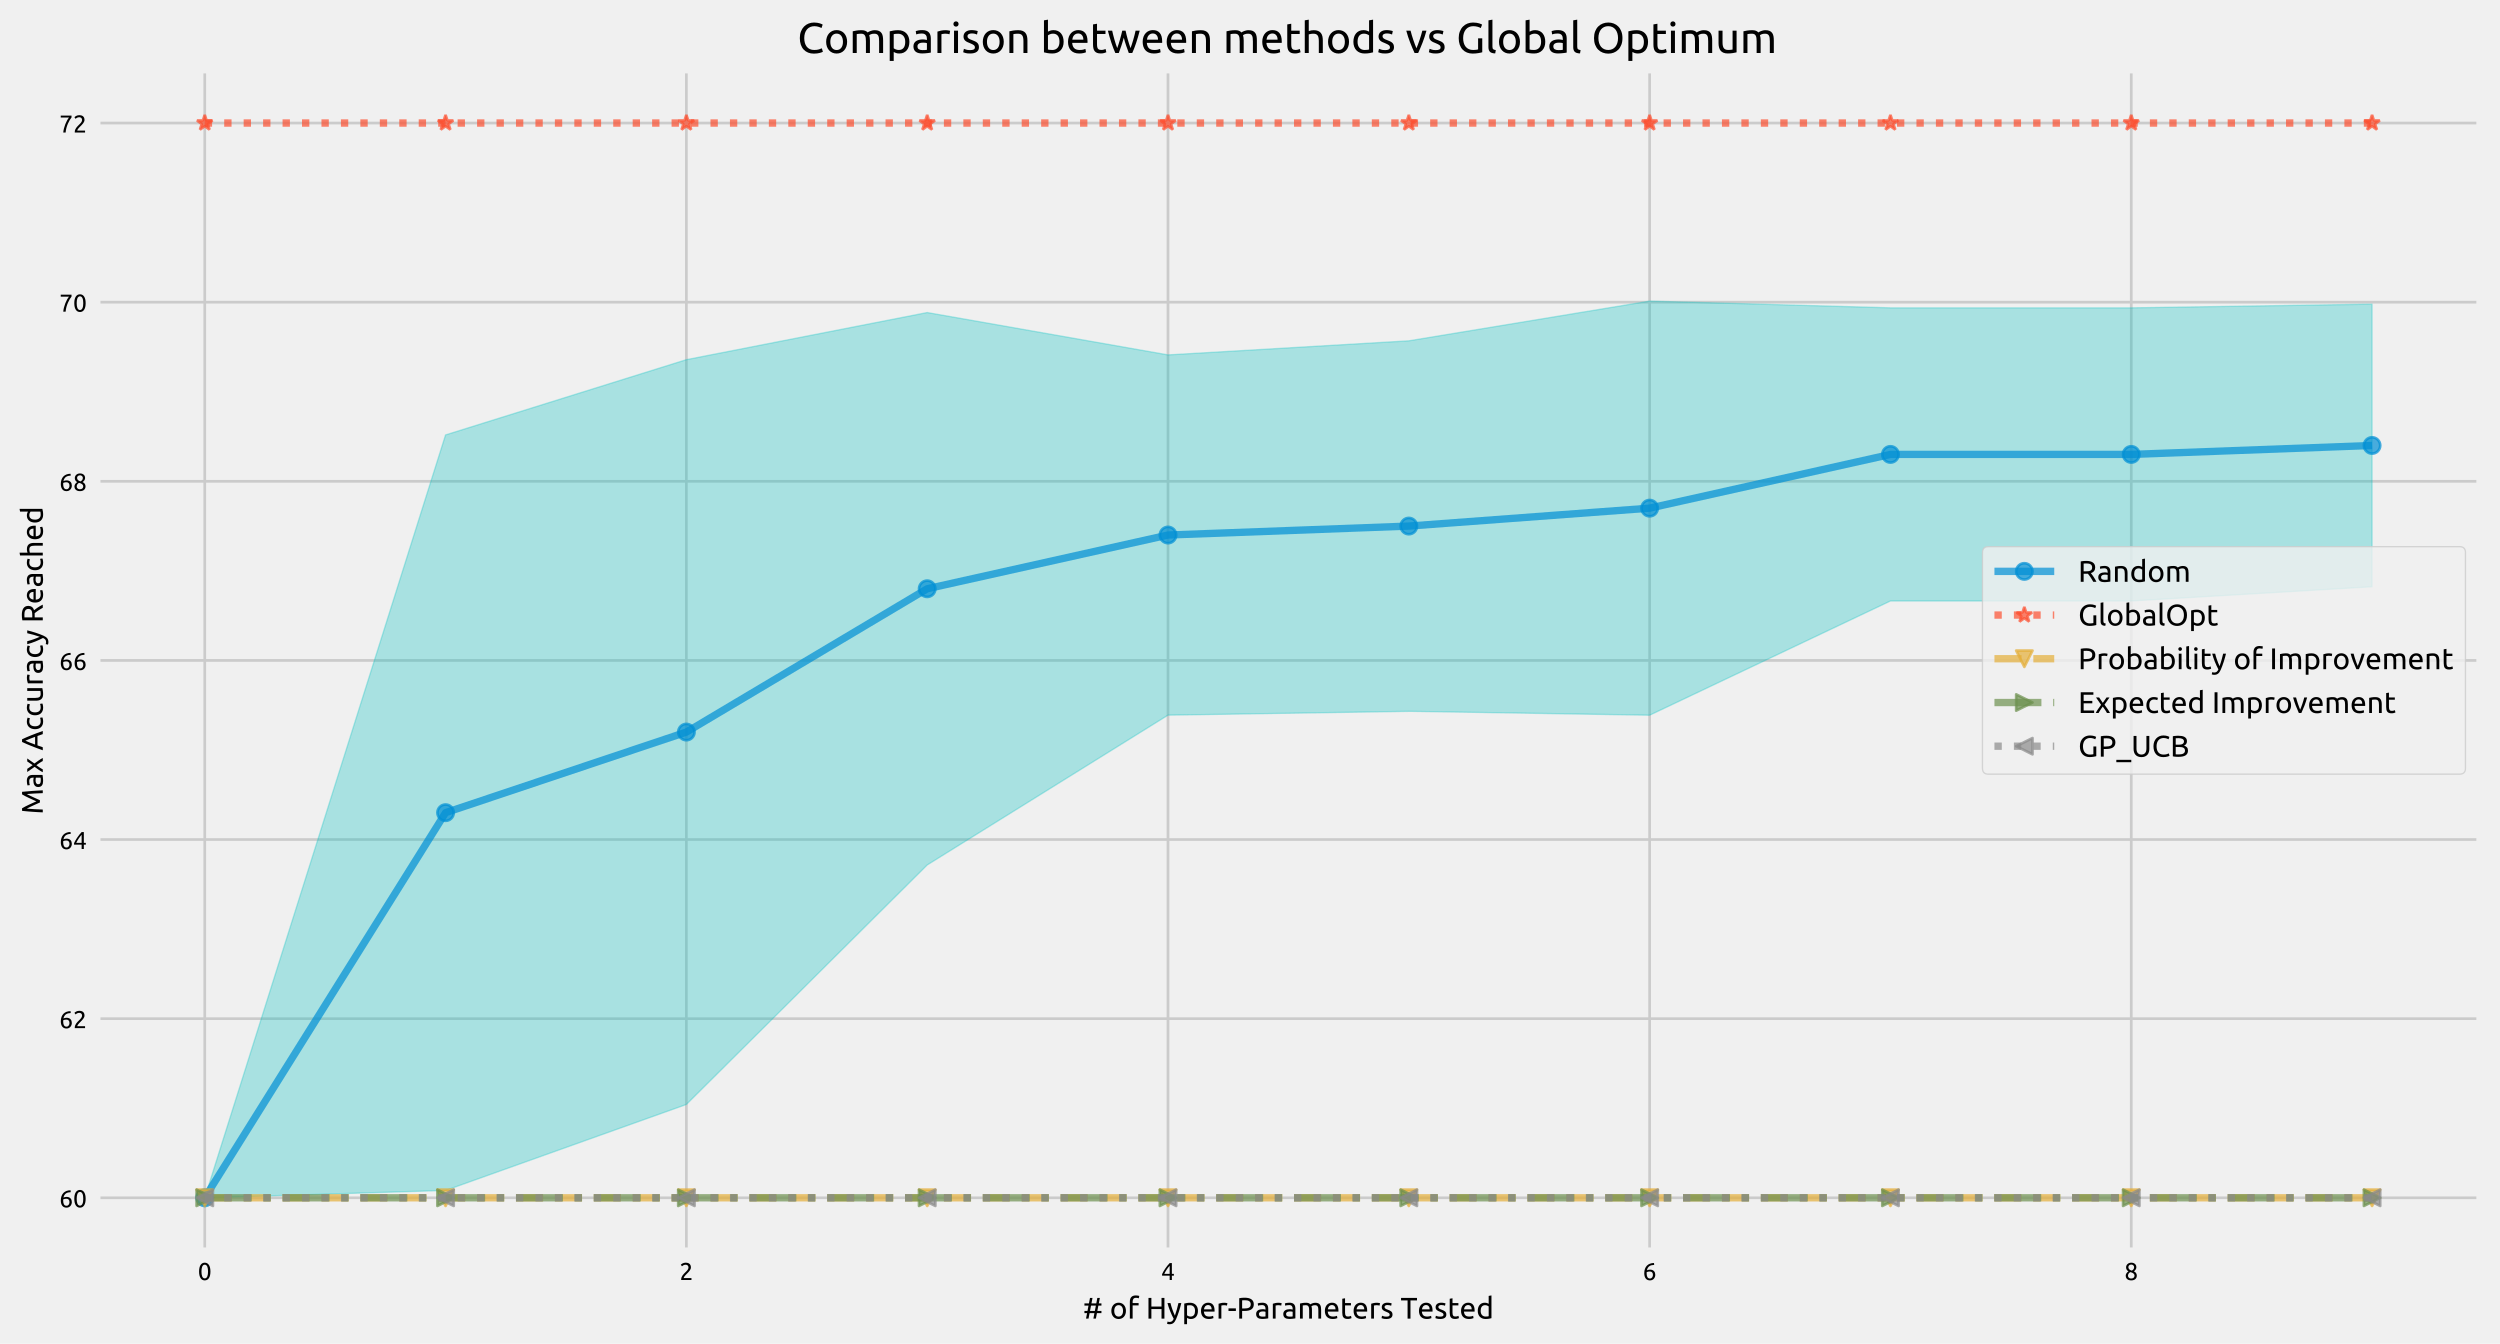 <?xml version="1.0" encoding="utf-8" standalone="no"?>
<!DOCTYPE svg PUBLIC "-//W3C//DTD SVG 1.1//EN"
  "http://www.w3.org/Graphics/SVG/1.1/DTD/svg11.dtd">
<!-- Created with matplotlib (https://matplotlib.org/) -->
<svg height="494.322pt" version="1.1" viewBox="0 0 919.616 494.322" width="919.616pt" xmlns="http://www.w3.org/2000/svg" xmlns:xlink="http://www.w3.org/1999/xlink">
 <defs>
  <style type="text/css">
*{stroke-linecap:butt;stroke-linejoin:round;white-space:pre;}
  </style>
 </defs>
 <g id="figure_1">
  <g id="patch_1">
   <path d="M 0 494.322 
L 919.616 494.322 
L 919.616 0 
L 0 0 
z
" style="fill:#f0f0f0;"/>
  </g>
  <g id="axes_1">
   <g id="patch_2">
    <path d="M 35.456 460.371 
L 912.416 460.371 
L 912.416 25.491 
L 35.456 25.491 
z
" style="fill:#f0f0f0;"/>
   </g>
   <g id="matplotlib.axis_1">
    <g id="xtick_1">
     <g id="line2d_1">
      <path clip-path="url(#p26d4773569)" d="M 75.318 460.371 
L 75.318 25.491 
" style="fill:none;stroke:#cbcbcb;"/>
     </g>
     <g id="line2d_2"/>
     <g id="text_1">
      <!-- 0 -->
      <defs>
       <path d="M 5 34.703 
Q 5 52.094 11.141 61.5 
Q 17.297 70.906 28.203 70.906 
Q 39.094 70.906 45.25 61.5 
Q 51.406 52.094 51.406 34.703 
Q 51.406 17.297 45.25 7.891 
Q 39.094 -1.5 28.203 -1.5 
Q 17.297 -1.5 11.141 7.891 
Q 5 17.297 5 34.703 
z
M 41.594 34.703 
Q 41.594 40.406 40.938 45.5 
Q 40.297 50.594 38.75 54.391 
Q 37.203 58.203 34.594 60.453 
Q 32 62.703 28.203 62.703 
Q 24.406 62.703 21.797 60.453 
Q 19.203 58.203 17.641 54.391 
Q 16.094 50.594 15.438 45.5 
Q 14.797 40.406 14.797 34.703 
Q 14.797 29 15.438 23.891 
Q 16.094 18.797 17.641 15 
Q 19.203 11.203 21.797 8.953 
Q 24.406 6.703 28.203 6.703 
Q 32 6.703 34.594 8.953 
Q 37.203 11.203 38.75 15 
Q 40.297 18.797 40.938 23.891 
Q 41.594 29 41.594 34.703 
z
" id="Ubuntu-48"/>
      </defs>
      <g transform="translate(72.78 470.854)scale(0.09 -0.09)">
       <use xlink:href="#Ubuntu-48"/>
      </g>
     </g>
    </g>
    <g id="xtick_2">
     <g id="line2d_3">
      <path clip-path="url(#p26d4773569)" d="M 252.482 460.371 
L 252.482 25.491 
" style="fill:none;stroke:#cbcbcb;"/>
     </g>
     <g id="line2d_4"/>
     <g id="text_2">
      <!-- 2 -->
      <defs>
       <path d="M 46.703 51.594 
Q 46.703 48 45.25 44.641 
Q 43.797 41.297 41.391 38.047 
Q 39 34.797 36 31.641 
Q 33 28.5 30 25.5 
Q 28.297 23.797 26.047 21.5 
Q 23.797 19.203 21.797 16.703 
Q 19.797 14.203 18.438 11.891 
Q 17.094 9.594 17.094 7.906 
L 49 7.906 
L 49 0 
L 7 0 
Q 6.906 0.594 6.906 1.188 
Q 6.906 1.797 6.906 2.297 
Q 6.906 7 8.453 11.047 
Q 10 15.094 12.5 18.688 
Q 15 22.297 18.094 25.5 
Q 21.203 28.703 24.203 31.703 
Q 26.703 34.094 28.953 36.438 
Q 31.203 38.797 32.953 41.141 
Q 34.703 43.5 35.75 46 
Q 36.797 48.5 36.797 51.297 
Q 36.797 54.297 35.844 56.391 
Q 34.906 58.5 33.297 59.891 
Q 31.703 61.297 29.547 61.938 
Q 27.406 62.594 25 62.594 
Q 22.094 62.594 19.688 61.797 
Q 17.297 61 15.391 59.953 
Q 13.5 58.906 12.203 57.75 
Q 10.906 56.594 10.203 56 
L 5.594 62.594 
Q 6.5 63.594 8.297 65.047 
Q 10.094 66.5 12.594 67.797 
Q 15.094 69.094 18.188 70 
Q 21.297 70.906 24.906 70.906 
Q 35.797 70.906 41.25 65.844 
Q 46.703 60.797 46.703 51.594 
z
" id="Ubuntu-50"/>
      </defs>
      <g transform="translate(249.943 470.854)scale(0.09 -0.09)">
       <use xlink:href="#Ubuntu-50"/>
      </g>
     </g>
    </g>
    <g id="xtick_3">
     <g id="line2d_5">
      <path clip-path="url(#p26d4773569)" d="M 429.645 460.371 
L 429.645 25.491 
" style="fill:none;stroke:#cbcbcb;"/>
     </g>
     <g id="line2d_6"/>
     <g id="text_3">
      <!-- 4 -->
      <defs>
       <path d="M 4 24 
Q 5.906 28.406 9.203 34.25 
Q 12.5 40.094 16.641 46.297 
Q 20.797 52.5 25.547 58.5 
Q 30.297 64.5 35.094 69.297 
L 44 69.297 
L 44 25.297 
L 52.203 25.297 
L 52.203 17.703 
L 44 17.703 
L 44 0 
L 35 0 
L 35 17.703 
L 4 17.703 
z
M 35 58.297 
Q 32 55.094 28.953 51.141 
Q 25.906 47.203 23 42.891 
Q 20.094 38.594 17.547 34.094 
Q 15 29.594 13 25.297 
L 35 25.297 
z
" id="Ubuntu-52"/>
      </defs>
      <g transform="translate(427.107 470.854)scale(0.09 -0.09)">
       <use xlink:href="#Ubuntu-52"/>
      </g>
     </g>
    </g>
    <g id="xtick_4">
     <g id="line2d_7">
      <path clip-path="url(#p26d4773569)" d="M 606.809 460.371 
L 606.809 25.491 
" style="fill:none;stroke:#cbcbcb;"/>
     </g>
     <g id="line2d_8"/>
     <g id="text_4">
      <!-- 6 -->
      <defs>
       <path d="M 6.297 27.797 
Q 6.297 37.906 9.094 45.656 
Q 11.906 53.406 17.047 58.703 
Q 22.203 64 29.547 66.75 
Q 36.906 69.5 46.094 69.594 
L 46.797 61.797 
Q 40.906 61.703 36.047 60.5 
Q 31.203 59.297 27.391 56.688 
Q 23.594 54.094 21 49.938 
Q 18.406 45.797 17.094 39.703 
Q 19.703 40.906 22.953 41.703 
Q 26.203 42.5 29.703 42.5 
Q 35.594 42.5 39.688 40.703 
Q 43.797 38.906 46.391 35.953 
Q 49 33 50.141 29.141 
Q 51.297 25.297 51.297 21.094 
Q 51.297 17.297 50 13.297 
Q 48.703 9.297 46.047 6 
Q 43.406 2.703 39.297 0.594 
Q 35.203 -1.5 29.594 -1.5 
Q 18.203 -1.5 12.25 6.297 
Q 6.297 14.094 6.297 27.797 
z
M 28.703 34.906 
Q 25.203 34.906 22.203 34.25 
Q 19.203 33.594 16.203 32.297 
Q 16.094 31.203 16.047 30.047 
Q 16 28.906 16 27.797 
Q 16 23.406 16.594 19.5 
Q 17.203 15.594 18.75 12.641 
Q 20.297 9.703 22.891 7.953 
Q 25.5 6.203 29.5 6.203 
Q 32.797 6.203 35.094 7.594 
Q 37.406 9 38.906 11.203 
Q 40.406 13.406 41.047 15.953 
Q 41.703 18.5 41.703 20.906 
Q 41.703 27.703 38.453 31.297 
Q 35.203 34.906 28.703 34.906 
z
" id="Ubuntu-54"/>
      </defs>
      <g transform="translate(604.271 470.854)scale(0.09 -0.09)">
       <use xlink:href="#Ubuntu-54"/>
      </g>
     </g>
    </g>
    <g id="xtick_5">
     <g id="line2d_9">
      <path clip-path="url(#p26d4773569)" d="M 783.972 460.371 
L 783.972 25.491 
" style="fill:none;stroke:#cbcbcb;"/>
     </g>
     <g id="line2d_10"/>
     <g id="text_5">
      <!-- 8 -->
      <defs>
       <path d="M 50.906 18 
Q 50.906 13.797 49.453 10.25 
Q 48 6.703 45.141 4.047 
Q 42.297 1.406 38 -0.047 
Q 33.703 -1.5 28.094 -1.5 
Q 21.594 -1.5 17.25 0.344 
Q 12.906 2.203 10.297 5 
Q 7.703 7.797 6.594 11.141 
Q 5.5 14.5 5.5 17.5 
Q 5.5 20.406 6.453 23.047 
Q 7.406 25.703 8.953 28 
Q 10.5 30.297 12.547 32.141 
Q 14.594 34 16.906 35.406 
Q 7.094 41 7.094 51.906 
Q 7.094 55.703 8.594 59.141 
Q 10.094 62.594 12.844 65.188 
Q 15.594 67.797 19.5 69.344 
Q 23.406 70.906 28.203 70.906 
Q 33.797 70.906 37.797 69.203 
Q 41.797 67.5 44.344 64.844 
Q 46.906 62.203 48.047 59 
Q 49.203 55.797 49.203 52.797 
Q 49.203 49.906 48.344 47.344 
Q 47.5 44.797 46.047 42.594 
Q 44.594 40.406 42.75 38.703 
Q 40.906 37 38.906 35.703 
Q 50.703 30.094 50.906 18 
z
M 14.906 17.406 
Q 14.906 15.594 15.547 13.641 
Q 16.203 11.703 17.797 10.047 
Q 19.406 8.406 21.906 7.297 
Q 24.406 6.203 28.203 6.203 
Q 31.594 6.203 34.141 7.203 
Q 36.703 8.203 38.297 9.75 
Q 39.906 11.297 40.703 13.297 
Q 41.5 15.297 41.5 17.406 
Q 41.5 20.594 40.297 23 
Q 39.094 25.406 36.844 27.203 
Q 34.594 29 31.438 30.25 
Q 28.297 31.5 24.297 32.406 
Q 19.797 29.906 17.344 26.203 
Q 14.906 22.5 14.906 17.406 
z
M 39.906 52.906 
Q 39.906 54.406 39.25 56.203 
Q 38.594 58 37.188 59.547 
Q 35.797 61.094 33.594 62.141 
Q 31.406 63.203 28.203 63.203 
Q 25 63.203 22.75 62.203 
Q 20.5 61.203 19.094 59.641 
Q 17.703 58.094 17.047 56.25 
Q 16.406 54.406 16.406 52.594 
Q 16.406 50.406 17.203 48.203 
Q 18 46 19.703 44.094 
Q 21.406 42.203 24.156 40.703 
Q 26.906 39.203 30.703 38.297 
Q 34.906 40.797 37.406 44.141 
Q 39.906 47.5 39.906 52.906 
z
" id="Ubuntu-56"/>
      </defs>
      <g transform="translate(781.434 470.854)scale(0.09 -0.09)">
       <use xlink:href="#Ubuntu-56"/>
      </g>
     </g>
    </g>
    <g id="text_6">
     <!-- # of Hyper-Parameters Tested -->
     <defs>
      <path d="M 28.406 51 
L 44.594 51 
L 48.094 69.297 
L 56.5 69.297 
L 53 51 
L 61.797 51 
L 61.797 43.594 
L 51.5 43.594 
L 48.094 25.703 
L 61.797 25.703 
L 61.797 18.297 
L 46.703 18.297 
L 43.203 0 
L 34.797 0 
L 38.297 18.297 
L 22.094 18.297 
L 18.594 0 
L 10.203 0 
L 13.703 18.297 
L 4.906 18.297 
L 4.906 25.703 
L 15.094 25.703 
L 18.5 43.594 
L 4.906 43.594 
L 4.906 51 
L 20 51 
L 23.5 69.297 
L 31.906 69.297 
z
M 23.5 25.703 
L 39.703 25.703 
L 43.203 43.594 
L 27 43.594 
z
" id="Ubuntu-35"/>
      <path id="Ubuntu-32"/>
      <path d="M 53.906 26 
Q 53.906 19.797 52.094 14.797 
Q 50.297 9.797 47.047 6.188 
Q 43.797 2.594 39.297 0.641 
Q 34.797 -1.297 29.5 -1.297 
Q 24.203 -1.297 19.703 0.641 
Q 15.203 2.594 11.953 6.188 
Q 8.703 9.797 6.891 14.797 
Q 5.094 19.797 5.094 26 
Q 5.094 32.094 6.891 37.141 
Q 8.703 42.203 11.953 45.797 
Q 15.203 49.406 19.703 51.344 
Q 24.203 53.297 29.5 53.297 
Q 34.797 53.297 39.297 51.344 
Q 43.797 49.406 47.047 45.797 
Q 50.297 42.203 52.094 37.141 
Q 53.906 32.094 53.906 26 
z
M 44.203 26 
Q 44.203 34.797 40.25 39.938 
Q 36.297 45.094 29.5 45.094 
Q 22.703 45.094 18.75 39.938 
Q 14.797 34.797 14.797 26 
Q 14.797 17.203 18.75 12.047 
Q 22.703 6.906 29.5 6.906 
Q 36.297 6.906 40.25 12.047 
Q 44.203 17.203 44.203 26 
z
" id="Ubuntu-111"/>
      <path d="M 28.297 77.594 
Q 32.406 77.594 35.344 77 
Q 38.297 76.406 39.5 75.906 
L 37.797 67.906 
Q 36.594 68.5 34.391 69.047 
Q 32.203 69.594 29 69.594 
Q 22.5 69.594 19.891 66.047 
Q 17.297 62.5 17.297 56.5 
L 17.297 52 
L 37.297 52 
L 37.297 44.203 
L 17.297 44.203 
L 17.297 0 
L 8 0 
L 8 56.703 
Q 8 66.703 12.891 72.141 
Q 17.797 77.594 28.297 77.594 
z
" id="Ubuntu-102"/>
      <path d="M 52.203 69.297 
L 61.906 69.297 
L 61.906 0 
L 52.203 0 
L 52.203 32 
L 18.297 32 
L 18.297 0 
L 8.594 0 
L 8.594 69.297 
L 18.297 69.297 
L 18.297 40.406 
L 52.203 40.406 
z
" id="Ubuntu-72"/>
      <path d="M 1.906 -9.703 
Q 3 -10.203 4.75 -10.641 
Q 6.5 -11.094 8.203 -11.094 
Q 13.703 -11.094 16.797 -8.641 
Q 19.906 -6.203 22.406 -0.703 
Q 16.094 11.297 10.641 24.75 
Q 5.203 38.203 1.594 52 
L 11.594 52 
Q 12.703 47.5 14.25 42.297 
Q 15.797 37.094 17.688 31.594 
Q 19.594 26.094 21.797 20.594 
Q 24 15.094 26.406 10 
Q 30.203 20.5 33 30.797 
Q 35.797 41.094 38.297 52 
L 47.906 52 
Q 44.297 37.297 39.891 23.75 
Q 35.5 10.203 30.406 -1.594 
Q 28.406 -6.094 26.25 -9.344 
Q 24.094 -12.594 21.5 -14.688 
Q 18.906 -16.797 15.656 -17.797 
Q 12.406 -18.797 8.297 -18.797 
Q 7.203 -18.797 6 -18.641 
Q 4.797 -18.5 3.641 -18.25 
Q 2.5 -18 1.547 -17.703 
Q 0.594 -17.406 0.203 -17.203 
z
" id="Ubuntu-121"/>
      <path d="M 44.094 25.906 
Q 44.094 35 39.594 39.891 
Q 35.094 44.797 27.594 44.797 
Q 23.406 44.797 21.047 44.5 
Q 18.703 44.203 17.297 43.797 
L 17.297 11 
Q 19 9.594 22.203 8.297 
Q 25.406 7 29.203 7 
Q 33.203 7 36.047 8.453 
Q 38.906 9.906 40.703 12.453 
Q 42.5 15 43.297 18.453 
Q 44.094 21.906 44.094 25.906 
z
M 53.797 25.906 
Q 53.797 20 52.25 15 
Q 50.703 10 47.703 6.391 
Q 44.703 2.797 40.344 0.797 
Q 36 -1.203 30.406 -1.203 
Q 25.906 -1.203 22.453 0 
Q 19 1.203 17.297 2.297 
L 17.297 -18.5 
L 8 -18.5 
L 8 50.406 
Q 11.297 51.203 16.25 52.141 
Q 21.203 53.094 27.703 53.094 
Q 33.703 53.094 38.5 51.188 
Q 43.297 49.297 46.688 45.797 
Q 50.094 42.297 51.938 37.25 
Q 53.797 32.203 53.797 25.906 
z
" id="Ubuntu-112"/>
      <path d="M 5.094 25.906 
Q 5.094 32.797 7.094 37.938 
Q 9.094 43.094 12.391 46.5 
Q 15.703 49.906 20 51.594 
Q 24.297 53.297 28.797 53.297 
Q 39.297 53.297 44.891 46.75 
Q 50.5 40.203 50.5 26.797 
Q 50.5 26.203 50.5 25.25 
Q 50.5 24.297 50.406 23.5 
L 14.797 23.5 
Q 15.406 15.406 19.5 11.203 
Q 23.594 7 32.297 7 
Q 37.203 7 40.547 7.844 
Q 43.906 8.703 45.594 9.5 
L 46.906 1.703 
Q 45.203 0.797 40.953 -0.203 
Q 36.703 -1.203 31.297 -1.203 
Q 24.5 -1.203 19.547 0.844 
Q 14.594 2.906 11.391 6.5 
Q 8.203 10.094 6.641 15.047 
Q 5.094 20 5.094 25.906 
z
M 40.797 31 
Q 40.906 37.297 37.656 41.344 
Q 34.406 45.406 28.703 45.406 
Q 25.5 45.406 23.047 44.156 
Q 20.594 42.906 18.891 40.906 
Q 17.203 38.906 16.25 36.297 
Q 15.297 33.703 15 31 
z
" id="Ubuntu-101"/>
      <path d="M 27.203 53.094 
Q 28.406 53.094 29.953 52.938 
Q 31.5 52.797 33 52.547 
Q 34.5 52.297 35.75 52.047 
Q 37 51.797 37.594 51.594 
L 36 43.5 
Q 34.906 43.906 32.344 44.453 
Q 29.797 45 25.797 45 
Q 23.203 45 20.641 44.453 
Q 18.094 43.906 17.297 43.703 
L 17.297 0 
L 8 0 
L 8 49.797 
Q 11.297 51 16.188 52.047 
Q 21.094 53.094 27.203 53.094 
z
" id="Ubuntu-114"/>
      <path d="M 2.594 34.297 
L 27.297 34.297 
L 27.297 25.594 
L 2.594 25.594 
z
" id="Ubuntu-45"/>
      <path d="M 27 70 
Q 41.594 70 49.438 64.453 
Q 57.297 58.906 57.297 47.906 
Q 57.297 41.906 55.141 37.656 
Q 53 33.406 48.953 30.75 
Q 44.906 28.094 39.094 26.891 
Q 33.297 25.703 26 25.703 
L 18.297 25.703 
L 18.297 0 
L 8.594 0 
L 8.594 68.297 
Q 12.703 69.297 17.75 69.641 
Q 22.797 70 27 70 
z
M 27.797 61.5 
Q 21.594 61.5 18.297 61.203 
L 18.297 34 
L 25.594 34 
Q 30.594 34 34.594 34.641 
Q 38.594 35.297 41.344 36.844 
Q 44.094 38.406 45.594 41.094 
Q 47.094 43.797 47.094 48 
Q 47.094 52 45.547 54.594 
Q 44 57.203 41.344 58.75 
Q 38.703 60.297 35.203 60.891 
Q 31.703 61.5 27.797 61.5 
z
" id="Ubuntu-80"/>
      <path d="M 25.594 6.703 
Q 28.906 6.703 31.453 6.844 
Q 34 7 35.703 7.406 
L 35.703 22.906 
Q 34.703 23.406 32.453 23.75 
Q 30.203 24.094 27 24.094 
Q 24.906 24.094 22.547 23.797 
Q 20.203 23.5 18.25 22.547 
Q 16.297 21.594 15 19.938 
Q 13.703 18.297 13.703 15.594 
Q 13.703 10.594 16.891 8.641 
Q 20.094 6.703 25.594 6.703 
z
M 24.797 53.297 
Q 30.406 53.297 34.25 51.844 
Q 38.094 50.406 40.438 47.75 
Q 42.797 45.094 43.797 41.438 
Q 44.797 37.797 44.797 33.406 
L 44.797 0.906 
Q 43.594 0.703 41.438 0.344 
Q 39.297 0 36.594 -0.297 
Q 33.906 -0.594 30.75 -0.844 
Q 27.594 -1.094 24.5 -1.094 
Q 20.094 -1.094 16.391 -0.188 
Q 12.703 0.703 10 2.641 
Q 7.297 4.594 5.797 7.797 
Q 4.297 11 4.297 15.5 
Q 4.297 19.797 6.047 22.891 
Q 7.797 26 10.797 27.891 
Q 13.797 29.797 17.797 30.688 
Q 21.797 31.594 26.203 31.594 
Q 27.594 31.594 29.094 31.438 
Q 30.594 31.297 31.938 31.047 
Q 33.297 30.797 34.297 30.594 
Q 35.297 30.406 35.703 30.297 
L 35.703 32.906 
Q 35.703 35.203 35.203 37.453 
Q 34.703 39.703 33.391 41.453 
Q 32.094 43.203 29.844 44.25 
Q 27.594 45.297 24 45.297 
Q 19.406 45.297 15.953 44.641 
Q 12.5 44 10.797 43.297 
L 9.703 51 
Q 11.5 51.797 15.703 52.547 
Q 19.906 53.297 24.797 53.297 
z
" id="Ubuntu-97"/>
      <path d="M 8 50.5 
Q 11.203 51.297 16.453 52.188 
Q 21.703 53.094 28.594 53.094 
Q 33.594 53.094 37 51.75 
Q 40.406 50.406 42.703 47.797 
Q 43.406 48.297 44.906 49.188 
Q 46.406 50.094 48.594 50.938 
Q 50.797 51.797 53.5 52.438 
Q 56.203 53.094 59.297 53.094 
Q 65.297 53.094 69.094 51.344 
Q 72.906 49.594 75.047 46.391 
Q 77.203 43.203 77.953 38.797 
Q 78.703 34.406 78.703 29.203 
L 78.703 0 
L 69.406 0 
L 69.406 27.203 
Q 69.406 31.797 68.953 35.094 
Q 68.5 38.406 67.25 40.594 
Q 66 42.797 63.844 43.844 
Q 61.703 44.906 58.297 44.906 
Q 53.594 44.906 50.547 43.656 
Q 47.5 42.406 46.406 41.406 
Q 47.203 38.797 47.594 35.688 
Q 48 32.594 48 29.203 
L 48 0 
L 38.703 0 
L 38.703 27.203 
Q 38.703 31.797 38.203 35.094 
Q 37.703 38.406 36.453 40.594 
Q 35.203 42.797 33.047 43.844 
Q 30.906 44.906 27.594 44.906 
Q 26.203 44.906 24.594 44.797 
Q 23 44.703 21.547 44.547 
Q 20.094 44.406 18.891 44.203 
Q 17.703 44 17.297 43.906 
L 17.297 0 
L 8 0 
z
" id="Ubuntu-109"/>
      <path d="M 16.703 52 
L 36.406 52 
L 36.406 44.203 
L 16.703 44.203 
L 16.703 20.203 
Q 16.703 16.297 17.297 13.75 
Q 17.906 11.203 19.094 9.75 
Q 20.297 8.297 22.094 7.688 
Q 23.906 7.094 26.297 7.094 
Q 30.5 7.094 33.047 8.047 
Q 35.594 9 36.594 9.406 
L 38.406 1.703 
Q 37 1 33.5 -0.047 
Q 30 -1.094 25.5 -1.094 
Q 20.203 -1.094 16.75 0.25 
Q 13.297 1.594 11.188 4.297 
Q 9.094 7 8.25 10.953 
Q 7.406 14.906 7.406 20.094 
L 7.406 66.5 
L 16.703 68.094 
z
" id="Ubuntu-116"/>
      <path d="M 20.094 6.703 
Q 25.797 6.703 28.547 8.203 
Q 31.297 9.703 31.297 13 
Q 31.297 16.406 28.594 18.406 
Q 25.906 20.406 19.703 22.906 
Q 16.703 24.094 13.953 25.344 
Q 11.203 26.594 9.203 28.297 
Q 7.203 30 6 32.391 
Q 4.797 34.797 4.797 38.297 
Q 4.797 45.203 9.891 49.25 
Q 15 53.297 23.797 53.297 
Q 26 53.297 28.203 53.047 
Q 30.406 52.797 32.297 52.438 
Q 34.203 52.094 35.641 51.688 
Q 37.094 51.297 37.906 51 
L 36.203 43 
Q 34.703 43.797 31.5 44.641 
Q 28.297 45.5 23.797 45.5 
Q 19.906 45.5 17 43.953 
Q 14.094 42.406 14.094 39.094 
Q 14.094 37.406 14.75 36.094 
Q 15.406 34.797 16.75 33.75 
Q 18.094 32.703 20.094 31.797 
Q 22.094 30.906 24.906 29.906 
Q 28.594 28.5 31.5 27.141 
Q 34.406 25.797 36.453 24 
Q 38.5 22.203 39.594 19.641 
Q 40.703 17.094 40.703 13.406 
Q 40.703 6.203 35.344 2.5 
Q 30 -1.203 20.094 -1.203 
Q 13.203 -1.203 9.297 -0.047 
Q 5.406 1.094 4 1.703 
L 5.703 9.703 
Q 7.297 9.094 10.797 7.891 
Q 14.297 6.703 20.094 6.703 
z
" id="Ubuntu-115"/>
      <path d="M 54.906 69.297 
L 54.906 60.906 
L 33.094 60.906 
L 33.094 0 
L 23.406 0 
L 23.406 60.906 
L 1.594 60.906 
L 1.594 69.297 
z
" id="Ubuntu-84"/>
      <path d="M 41.594 41 
Q 39.906 42.406 36.703 43.703 
Q 33.5 45 29.703 45 
Q 25.703 45 22.844 43.547 
Q 20 42.094 18.203 39.547 
Q 16.406 37 15.594 33.5 
Q 14.797 30 14.797 26 
Q 14.797 16.906 19.297 11.953 
Q 23.797 7 31.297 7 
Q 35.094 7 37.641 7.344 
Q 40.203 7.703 41.594 8.094 
z
M 41.594 76 
L 50.906 77.594 
L 50.906 1.5 
Q 47.703 0.594 42.703 -0.297 
Q 37.703 -1.203 31.203 -1.203 
Q 25.203 -1.203 20.391 0.688 
Q 15.594 2.594 12.188 6.094 
Q 8.797 9.594 6.938 14.641 
Q 5.094 19.703 5.094 26 
Q 5.094 32 6.641 37 
Q 8.203 42 11.203 45.594 
Q 14.203 49.203 18.547 51.203 
Q 22.906 53.203 28.5 53.203 
Q 33 53.203 36.453 52 
Q 39.906 50.797 41.594 49.703 
z
" id="Ubuntu-100"/>
     </defs>
     <g transform="translate(398.364 485.055)scale(0.11 -0.11)">
      <use xlink:href="#Ubuntu-35"/>
      <use x="66.7" xlink:href="#Ubuntu-32"/>
      <use x="89.8" xlink:href="#Ubuntu-111"/>
      <use x="148.8" xlink:href="#Ubuntu-102"/>
      <use x="187.4" xlink:href="#Ubuntu-32"/>
      <use x="210.5" xlink:href="#Ubuntu-72"/>
      <use x="281" xlink:href="#Ubuntu-121"/>
      <use x="330.7" xlink:href="#Ubuntu-112"/>
      <use x="389.6" xlink:href="#Ubuntu-101"/>
      <use x="445.5" xlink:href="#Ubuntu-114"/>
      <use x="484.053" xlink:href="#Ubuntu-45"/>
      <use x="513.953" xlink:href="#Ubuntu-80"/>
      <use x="574.737" xlink:href="#Ubuntu-97"/>
      <use x="626.937" xlink:href="#Ubuntu-114"/>
      <use x="665.537" xlink:href="#Ubuntu-97"/>
      <use x="717.737" xlink:href="#Ubuntu-109"/>
      <use x="803.837" xlink:href="#Ubuntu-101"/>
      <use x="859.737" xlink:href="#Ubuntu-116"/>
      <use x="899.922" xlink:href="#Ubuntu-101"/>
      <use x="955.822" xlink:href="#Ubuntu-114"/>
      <use x="994.422" xlink:href="#Ubuntu-115"/>
      <use x="1039.022" xlink:href="#Ubuntu-32"/>
      <use x="1062.122" xlink:href="#Ubuntu-84"/>
      <use x="1118.544" xlink:href="#Ubuntu-101"/>
      <use x="1174.444" xlink:href="#Ubuntu-115"/>
      <use x="1219.044" xlink:href="#Ubuntu-116"/>
      <use x="1259.228" xlink:href="#Ubuntu-101"/>
      <use x="1315.128" xlink:href="#Ubuntu-100"/>
     </g>
    </g>
   </g>
   <g id="matplotlib.axis_2">
    <g id="ytick_1">
     <g id="line2d_11">
      <path clip-path="url(#p26d4773569)" d="M 35.456 440.604 
L 912.416 440.604 
" style="fill:none;stroke:#cbcbcb;"/>
     </g>
     <g id="line2d_12"/>
     <g id="text_7">
      <!-- 60 -->
      <g transform="translate(21.803 444.095)scale(0.09 -0.09)">
       <use xlink:href="#Ubuntu-54"/>
       <use x="56.4" xlink:href="#Ubuntu-48"/>
      </g>
     </g>
    </g>
    <g id="ytick_2">
     <g id="line2d_13">
      <path clip-path="url(#p26d4773569)" d="M 35.456 374.713 
L 912.416 374.713 
" style="fill:none;stroke:#cbcbcb;"/>
     </g>
     <g id="line2d_14"/>
     <g id="text_8">
      <!-- 62 -->
      <g transform="translate(21.803 378.204)scale(0.09 -0.09)">
       <use xlink:href="#Ubuntu-54"/>
       <use x="56.4" xlink:href="#Ubuntu-50"/>
      </g>
     </g>
    </g>
    <g id="ytick_3">
     <g id="line2d_15">
      <path clip-path="url(#p26d4773569)" d="M 35.456 308.822 
L 912.416 308.822 
" style="fill:none;stroke:#cbcbcb;"/>
     </g>
     <g id="line2d_16"/>
     <g id="text_9">
      <!-- 64 -->
      <g transform="translate(21.803 312.313)scale(0.09 -0.09)">
       <use xlink:href="#Ubuntu-54"/>
       <use x="56.4" xlink:href="#Ubuntu-52"/>
      </g>
     </g>
    </g>
    <g id="ytick_4">
     <g id="line2d_17">
      <path clip-path="url(#p26d4773569)" d="M 35.456 242.931 
L 912.416 242.931 
" style="fill:none;stroke:#cbcbcb;"/>
     </g>
     <g id="line2d_18"/>
     <g id="text_10">
      <!-- 66 -->
      <g transform="translate(21.803 246.423)scale(0.09 -0.09)">
       <use xlink:href="#Ubuntu-54"/>
       <use x="56.4" xlink:href="#Ubuntu-54"/>
      </g>
     </g>
    </g>
    <g id="ytick_5">
     <g id="line2d_19">
      <path clip-path="url(#p26d4773569)" d="M 35.456 177.04 
L 912.416 177.04 
" style="fill:none;stroke:#cbcbcb;"/>
     </g>
     <g id="line2d_20"/>
     <g id="text_11">
      <!-- 68 -->
      <g transform="translate(21.803 180.532)scale(0.09 -0.09)">
       <use xlink:href="#Ubuntu-54"/>
       <use x="56.4" xlink:href="#Ubuntu-56"/>
      </g>
     </g>
    </g>
    <g id="ytick_6">
     <g id="line2d_21">
      <path clip-path="url(#p26d4773569)" d="M 35.456 111.149 
L 912.416 111.149 
" style="fill:none;stroke:#cbcbcb;"/>
     </g>
     <g id="line2d_22"/>
     <g id="text_12">
      <!-- 70 -->
      <defs>
       <path d="M 16.297 0 
Q 16.906 8 19.156 16.844 
Q 21.406 25.703 24.703 34.047 
Q 28 42.406 31.953 49.547 
Q 35.906 56.703 39.703 61.203 
L 6 61.203 
L 6 69.297 
L 50.094 69.297 
L 50.094 61.594 
Q 46.797 57.797 42.797 51.141 
Q 38.797 44.5 35.25 36.25 
Q 31.703 28 29.141 18.641 
Q 26.594 9.297 26 0 
z
" id="Ubuntu-55"/>
      </defs>
      <g transform="translate(21.803 114.641)scale(0.09 -0.09)">
       <use xlink:href="#Ubuntu-55"/>
       <use x="56.4" xlink:href="#Ubuntu-48"/>
      </g>
     </g>
    </g>
    <g id="ytick_7">
     <g id="line2d_23">
      <path clip-path="url(#p26d4773569)" d="M 35.456 45.258 
L 912.416 45.258 
" style="fill:none;stroke:#cbcbcb;"/>
     </g>
     <g id="line2d_24"/>
     <g id="text_13">
      <!-- 72 -->
      <g transform="translate(21.803 48.75)scale(0.09 -0.09)">
       <use xlink:href="#Ubuntu-55"/>
       <use x="56.4" xlink:href="#Ubuntu-50"/>
      </g>
     </g>
    </g>
    <g id="text_14">
     <!-- Max Accuracy Reached -->
     <defs>
      <path d="M 39.703 9.594 
Q 38.703 12 37.047 15.703 
Q 35.406 19.406 33.5 23.703 
Q 31.594 28 29.438 32.547 
Q 27.297 37.094 25.391 41.141 
Q 23.5 45.203 21.844 48.391 
Q 20.203 51.594 19.203 53.297 
Q 18.094 41.5 17.391 27.75 
Q 16.703 14 16.203 0 
L 6.703 0 
Q 7.094 9 7.594 18.141 
Q 8.094 27.297 8.75 36.141 
Q 9.406 45 10.156 53.391 
Q 10.906 61.797 11.797 69.297 
L 20.297 69.297 
Q 23 64.906 26.094 58.906 
Q 29.203 52.906 32.297 46.344 
Q 35.406 39.797 38.297 33.25 
Q 41.203 26.703 43.594 21.297 
Q 46 26.703 48.891 33.25 
Q 51.797 39.797 54.891 46.344 
Q 58 52.906 61.094 58.906 
Q 64.203 64.906 66.906 69.297 
L 75.406 69.297 
Q 78.797 35.797 80.5 0 
L 71 0 
Q 70.5 14 69.797 27.75 
Q 69.094 41.5 68 53.297 
Q 67 51.594 65.344 48.391 
Q 63.703 45.203 61.797 41.141 
Q 59.906 37.094 57.75 32.547 
Q 55.594 28 53.688 23.703 
Q 51.797 19.406 50.141 15.703 
Q 48.5 12 47.5 9.594 
z
" id="Ubuntu-77"/>
      <path d="M 39.094 0 
Q 38 2.203 36.391 4.891 
Q 34.797 7.594 32.891 10.438 
Q 31 13.297 29 16.094 
Q 27 18.906 25.094 21.406 
Q 23.203 18.906 21.203 16.047 
Q 19.203 13.203 17.344 10.344 
Q 15.5 7.5 13.891 4.797 
Q 12.297 2.094 11.203 0 
L 1.594 0 
Q 5.094 6.797 9.938 13.844 
Q 14.797 20.906 19.594 27.297 
L 2.406 52 
L 12.906 52 
L 25.297 33.797 
L 37.797 52 
L 47.703 52 
L 30.906 27.906 
Q 35.703 21.406 40.75 14.156 
Q 45.797 6.906 49.297 0 
z
" id="Ubuntu-120"/>
      <path d="M 54.906 0 
Q 53.203 4.5 51.703 8.844 
Q 50.203 13.203 48.594 17.703 
L 17.203 17.703 
L 10.906 0 
L 0.797 0 
Q 4.797 11 8.297 20.344 
Q 11.797 29.703 15.141 38.094 
Q 18.5 46.5 21.797 54.141 
Q 25.094 61.797 28.703 69.297 
L 37.594 69.297 
Q 41.203 61.797 44.5 54.141 
Q 47.797 46.5 51.141 38.094 
Q 54.5 29.703 58 20.344 
Q 61.5 11 65.5 0 
z
M 45.797 25.703 
Q 42.594 34.406 39.438 42.547 
Q 36.297 50.703 32.906 58.203 
Q 29.406 50.703 26.25 42.547 
Q 23.094 34.406 20 25.703 
z
" id="Ubuntu-65"/>
      <path d="M 30.594 -1.203 
Q 24.297 -1.203 19.547 0.797 
Q 14.797 2.797 11.547 6.391 
Q 8.297 10 6.688 14.953 
Q 5.094 19.906 5.094 25.906 
Q 5.094 31.906 6.844 36.906 
Q 8.594 41.906 11.797 45.547 
Q 15 49.203 19.641 51.25 
Q 24.297 53.297 30 53.297 
Q 33.5 53.297 37 52.688 
Q 40.5 52.094 43.703 50.797 
L 41.594 42.906 
Q 39.5 43.906 36.75 44.5 
Q 34 45.094 30.906 45.094 
Q 23.094 45.094 18.938 40.188 
Q 14.797 35.297 14.797 25.906 
Q 14.797 21.703 15.75 18.203 
Q 16.703 14.703 18.75 12.203 
Q 20.797 9.703 24 8.344 
Q 27.203 7 31.797 7 
Q 35.5 7 38.5 7.703 
Q 41.5 8.406 43.203 9.203 
L 44.5 1.406 
Q 43.703 0.906 42.203 0.453 
Q 40.703 0 38.797 -0.344 
Q 36.906 -0.703 34.75 -0.953 
Q 32.594 -1.203 30.594 -1.203 
z
" id="Ubuntu-99"/>
      <path d="M 49.406 1.5 
Q 46.203 0.703 40.953 -0.188 
Q 35.703 -1.094 28.797 -1.094 
Q 22.797 -1.094 18.688 0.656 
Q 14.594 2.406 12.094 5.594 
Q 9.594 8.797 8.5 13.141 
Q 7.406 17.5 7.406 22.797 
L 7.406 52 
L 16.703 52 
L 16.703 24.797 
Q 16.703 15.297 19.703 11.188 
Q 22.703 7.094 29.797 7.094 
Q 31.297 7.094 32.891 7.188 
Q 34.5 7.297 35.891 7.438 
Q 37.297 7.594 38.438 7.75 
Q 39.594 7.906 40.094 8.094 
L 40.094 52 
L 49.406 52 
z
" id="Ubuntu-117"/>
      <path d="M 42.5 29 
Q 44.094 27 46.547 23.75 
Q 49 20.5 51.594 16.547 
Q 54.203 12.594 56.75 8.297 
Q 59.297 4 61.094 0 
L 50.5 0 
Q 48.5 3.797 46.141 7.688 
Q 43.797 11.594 41.391 15.141 
Q 39 18.703 36.641 21.797 
Q 34.297 24.906 32.406 27.203 
Q 31.094 27.094 29.75 27.094 
Q 28.406 27.094 27 27.094 
L 18.297 27.094 
L 18.297 0 
L 8.594 0 
L 8.594 68.297 
Q 12.703 69.297 17.75 69.641 
Q 22.797 70 27 70 
Q 41.594 70 49.25 64.5 
Q 56.906 59 56.906 48.094 
Q 56.906 41.203 53.25 36.297 
Q 49.594 31.406 42.5 29 
z
M 27.797 61.5 
Q 21.594 61.5 18.297 61.203 
L 18.297 35.094 
L 25.203 35.094 
Q 30.203 35.094 34.203 35.594 
Q 38.203 36.094 40.953 37.5 
Q 43.703 38.906 45.203 41.453 
Q 46.703 44 46.703 48.203 
Q 46.703 52.094 45.203 54.688 
Q 43.703 57.297 41.141 58.797 
Q 38.594 60.297 35.141 60.891 
Q 31.703 61.5 27.797 61.5 
z
" id="Ubuntu-82"/>
      <path d="M 8 0 
L 8 76 
L 17.297 77.594 
L 17.297 51 
Q 19.906 52 22.844 52.547 
Q 25.797 53.094 28.703 53.094 
Q 34.906 53.094 39 51.344 
Q 43.094 49.594 45.547 46.438 
Q 48 43.297 49 38.891 
Q 50 34.5 50 29.203 
L 50 0 
L 40.703 0 
L 40.703 27.203 
Q 40.703 32 40.047 35.391 
Q 39.406 38.797 37.906 40.891 
Q 36.406 43 33.906 43.953 
Q 31.406 44.906 27.703 44.906 
Q 26.203 44.906 24.594 44.703 
Q 23 44.5 21.547 44.25 
Q 20.094 44 18.938 43.703 
Q 17.797 43.406 17.297 43.203 
L 17.297 0 
z
" id="Ubuntu-104"/>
     </defs>
     <g transform="translate(15.735 299.565)rotate(-90)scale(0.11 -0.11)">
      <use xlink:href="#Ubuntu-77"/>
      <use x="87.1" xlink:href="#Ubuntu-97"/>
      <use x="139.3" xlink:href="#Ubuntu-120"/>
      <use x="190.4" xlink:href="#Ubuntu-32"/>
      <use x="213.5" xlink:href="#Ubuntu-65"/>
      <use x="279.784" xlink:href="#Ubuntu-99"/>
      <use x="326.284" xlink:href="#Ubuntu-99"/>
      <use x="372.784" xlink:href="#Ubuntu-117"/>
      <use x="430.184" xlink:href="#Ubuntu-114"/>
      <use x="468.784" xlink:href="#Ubuntu-97"/>
      <use x="520.984" xlink:href="#Ubuntu-99"/>
      <use x="567.5" xlink:href="#Ubuntu-121"/>
      <use x="617.2" xlink:href="#Ubuntu-32"/>
      <use x="640.3" xlink:href="#Ubuntu-82"/>
      <use x="703.2" xlink:href="#Ubuntu-101"/>
      <use x="759.1" xlink:href="#Ubuntu-97"/>
      <use x="811.3" xlink:href="#Ubuntu-99"/>
      <use x="857.8" xlink:href="#Ubuntu-104"/>
      <use x="914.9" xlink:href="#Ubuntu-101"/>
      <use x="970.8" xlink:href="#Ubuntu-100"/>
     </g>
    </g>
   </g>
   <g id="PolyCollection_1">
    <defs>
     <path d="M 75.318 -53.719 
L 75.318 -53.719 
L 163.9 -334.338 
L 252.482 -362.022 
L 341.063 -379.352 
L 429.645 -363.771 
L 518.227 -368.95 
L 606.809 -383.562 
L 695.391 -381.078 
L 783.972 -381.078 
L 872.554 -382.436 
L 872.554 -278.485 
L 872.554 -278.485 
L 783.972 -273.254 
L 695.391 -273.254 
L 606.809 -231.235 
L 518.227 -232.669 
L 429.645 -231.259 
L 341.063 -176.144 
L 252.482 -88.048 
L 163.9 -56.43 
L 75.318 -53.719 
z
" id="m85ca5c6db3" style="stroke:#00bfbf;stroke-opacity:0.3;stroke-width:0.5;"/>
    </defs>
    <g clip-path="url(#p26d4773569)">
     <use style="fill:#00bfbf;fill-opacity:0.3;stroke:#00bfbf;stroke-opacity:0.3;stroke-width:0.5;" x="0" xlink:href="#m85ca5c6db3" y="494.322"/>
    </g>
   </g>
   <g id="line2d_25">
    <path clip-path="url(#p26d4773569)" d="M 75.318 440.604 
L 163.9 298.938 
L 252.482 269.287 
L 341.063 216.574 
L 429.645 196.807 
L 518.227 193.513 
L 606.809 186.924 
L 695.391 167.156 
L 783.972 167.156 
L 872.554 163.862 
" style="fill:none;stroke:#008fd5;stroke-opacity:0.7;stroke-width:2.7;"/>
    <defs>
     <path d="M 0 3 
C 0.796 3 1.559 2.684 2.121 2.121 
C 2.684 1.559 3 0.796 3 0 
C 3 -0.796 2.684 -1.559 2.121 -2.121 
C 1.559 -2.684 0.796 -3 0 -3 
C -0.796 -3 -1.559 -2.684 -2.121 -2.121 
C -2.684 -1.559 -3 -0.796 -3 0 
C -3 0.796 -2.684 1.559 -2.121 2.121 
C -1.559 2.684 -0.796 3 0 3 
z
" id="m37c16c39de" style="stroke:#008fd5;stroke-opacity:0.7;"/>
    </defs>
    <g clip-path="url(#p26d4773569)">
     <use style="fill:#008fd5;fill-opacity:0.7;stroke:#008fd5;stroke-opacity:0.7;" x="75.318" xlink:href="#m37c16c39de" y="440.604"/>
     <use style="fill:#008fd5;fill-opacity:0.7;stroke:#008fd5;stroke-opacity:0.7;" x="163.9" xlink:href="#m37c16c39de" y="298.938"/>
     <use style="fill:#008fd5;fill-opacity:0.7;stroke:#008fd5;stroke-opacity:0.7;" x="252.482" xlink:href="#m37c16c39de" y="269.287"/>
     <use style="fill:#008fd5;fill-opacity:0.7;stroke:#008fd5;stroke-opacity:0.7;" x="341.063" xlink:href="#m37c16c39de" y="216.574"/>
     <use style="fill:#008fd5;fill-opacity:0.7;stroke:#008fd5;stroke-opacity:0.7;" x="429.645" xlink:href="#m37c16c39de" y="196.807"/>
     <use style="fill:#008fd5;fill-opacity:0.7;stroke:#008fd5;stroke-opacity:0.7;" x="518.227" xlink:href="#m37c16c39de" y="193.513"/>
     <use style="fill:#008fd5;fill-opacity:0.7;stroke:#008fd5;stroke-opacity:0.7;" x="606.809" xlink:href="#m37c16c39de" y="186.924"/>
     <use style="fill:#008fd5;fill-opacity:0.7;stroke:#008fd5;stroke-opacity:0.7;" x="695.391" xlink:href="#m37c16c39de" y="167.156"/>
     <use style="fill:#008fd5;fill-opacity:0.7;stroke:#008fd5;stroke-opacity:0.7;" x="783.972" xlink:href="#m37c16c39de" y="167.156"/>
     <use style="fill:#008fd5;fill-opacity:0.7;stroke:#008fd5;stroke-opacity:0.7;" x="872.554" xlink:href="#m37c16c39de" y="163.862"/>
    </g>
   </g>
   <g id="line2d_26">
    <path clip-path="url(#p26d4773569)" d="M 75.318 45.258 
L 163.9 45.258 
L 252.482 45.258 
L 341.063 45.258 
L 429.645 45.258 
L 518.227 45.258 
L 606.809 45.258 
L 695.391 45.258 
L 783.972 45.258 
L 872.554 45.258 
" style="fill:none;stroke:#fc4f30;stroke-dasharray:2.7,4.455;stroke-dashoffset:0;stroke-opacity:0.7;stroke-width:2.7;"/>
    <defs>
     <path d="M 0 -3 
L -0.674 -0.927 
L -2.853 -0.927 
L -1.09 0.354 
L -1.763 2.427 
L -0 1.146 
L 1.763 2.427 
L 1.09 0.354 
L 2.853 -0.927 
L 0.674 -0.927 
z
" id="maaae21af18" style="stroke:#fc4f30;stroke-linejoin:bevel;stroke-opacity:0.7;"/>
    </defs>
    <g clip-path="url(#p26d4773569)">
     <use style="fill:#fc4f30;fill-opacity:0.7;stroke:#fc4f30;stroke-linejoin:bevel;stroke-opacity:0.7;" x="75.318" xlink:href="#maaae21af18" y="45.258"/>
     <use style="fill:#fc4f30;fill-opacity:0.7;stroke:#fc4f30;stroke-linejoin:bevel;stroke-opacity:0.7;" x="163.9" xlink:href="#maaae21af18" y="45.258"/>
     <use style="fill:#fc4f30;fill-opacity:0.7;stroke:#fc4f30;stroke-linejoin:bevel;stroke-opacity:0.7;" x="252.482" xlink:href="#maaae21af18" y="45.258"/>
     <use style="fill:#fc4f30;fill-opacity:0.7;stroke:#fc4f30;stroke-linejoin:bevel;stroke-opacity:0.7;" x="341.063" xlink:href="#maaae21af18" y="45.258"/>
     <use style="fill:#fc4f30;fill-opacity:0.7;stroke:#fc4f30;stroke-linejoin:bevel;stroke-opacity:0.7;" x="429.645" xlink:href="#maaae21af18" y="45.258"/>
     <use style="fill:#fc4f30;fill-opacity:0.7;stroke:#fc4f30;stroke-linejoin:bevel;stroke-opacity:0.7;" x="518.227" xlink:href="#maaae21af18" y="45.258"/>
     <use style="fill:#fc4f30;fill-opacity:0.7;stroke:#fc4f30;stroke-linejoin:bevel;stroke-opacity:0.7;" x="606.809" xlink:href="#maaae21af18" y="45.258"/>
     <use style="fill:#fc4f30;fill-opacity:0.7;stroke:#fc4f30;stroke-linejoin:bevel;stroke-opacity:0.7;" x="695.391" xlink:href="#maaae21af18" y="45.258"/>
     <use style="fill:#fc4f30;fill-opacity:0.7;stroke:#fc4f30;stroke-linejoin:bevel;stroke-opacity:0.7;" x="783.972" xlink:href="#maaae21af18" y="45.258"/>
     <use style="fill:#fc4f30;fill-opacity:0.7;stroke:#fc4f30;stroke-linejoin:bevel;stroke-opacity:0.7;" x="872.554" xlink:href="#maaae21af18" y="45.258"/>
    </g>
   </g>
   <g id="line2d_27">
    <path clip-path="url(#p26d4773569)" d="M 75.318 440.604 
L 163.9 440.604 
L 252.482 440.604 
L 341.063 440.604 
L 429.645 440.604 
L 518.227 440.604 
L 606.809 440.604 
L 695.391 440.604 
L 783.972 440.604 
L 872.554 440.604 
" style="fill:none;stroke:#e5ae38;stroke-dasharray:9.99,4.32;stroke-dashoffset:0;stroke-opacity:0.7;stroke-width:2.7;"/>
    <defs>
     <path d="M -0 3 
L 3 -3 
L -3 -3 
z
" id="mbce6c417bb" style="stroke:#e5ae38;stroke-linejoin:miter;stroke-opacity:0.7;"/>
    </defs>
    <g clip-path="url(#p26d4773569)">
     <use style="fill:#e5ae38;fill-opacity:0.7;stroke:#e5ae38;stroke-linejoin:miter;stroke-opacity:0.7;" x="75.318" xlink:href="#mbce6c417bb" y="440.604"/>
     <use style="fill:#e5ae38;fill-opacity:0.7;stroke:#e5ae38;stroke-linejoin:miter;stroke-opacity:0.7;" x="163.9" xlink:href="#mbce6c417bb" y="440.604"/>
     <use style="fill:#e5ae38;fill-opacity:0.7;stroke:#e5ae38;stroke-linejoin:miter;stroke-opacity:0.7;" x="252.482" xlink:href="#mbce6c417bb" y="440.604"/>
     <use style="fill:#e5ae38;fill-opacity:0.7;stroke:#e5ae38;stroke-linejoin:miter;stroke-opacity:0.7;" x="341.063" xlink:href="#mbce6c417bb" y="440.604"/>
     <use style="fill:#e5ae38;fill-opacity:0.7;stroke:#e5ae38;stroke-linejoin:miter;stroke-opacity:0.7;" x="429.645" xlink:href="#mbce6c417bb" y="440.604"/>
     <use style="fill:#e5ae38;fill-opacity:0.7;stroke:#e5ae38;stroke-linejoin:miter;stroke-opacity:0.7;" x="518.227" xlink:href="#mbce6c417bb" y="440.604"/>
     <use style="fill:#e5ae38;fill-opacity:0.7;stroke:#e5ae38;stroke-linejoin:miter;stroke-opacity:0.7;" x="606.809" xlink:href="#mbce6c417bb" y="440.604"/>
     <use style="fill:#e5ae38;fill-opacity:0.7;stroke:#e5ae38;stroke-linejoin:miter;stroke-opacity:0.7;" x="695.391" xlink:href="#mbce6c417bb" y="440.604"/>
     <use style="fill:#e5ae38;fill-opacity:0.7;stroke:#e5ae38;stroke-linejoin:miter;stroke-opacity:0.7;" x="783.972" xlink:href="#mbce6c417bb" y="440.604"/>
     <use style="fill:#e5ae38;fill-opacity:0.7;stroke:#e5ae38;stroke-linejoin:miter;stroke-opacity:0.7;" x="872.554" xlink:href="#mbce6c417bb" y="440.604"/>
    </g>
   </g>
   <g id="line2d_28">
    <path clip-path="url(#p26d4773569)" d="M 75.318 440.604 
L 163.9 440.604 
L 252.482 440.604 
L 341.063 440.604 
L 429.645 440.604 
L 518.227 440.604 
L 606.809 440.604 
L 695.391 440.604 
L 783.972 440.604 
L 872.554 440.604 
" style="fill:none;stroke:#6d904f;stroke-dasharray:17.28,4.32,2.7,4.32;stroke-dashoffset:0;stroke-opacity:0.7;stroke-width:2.7;"/>
    <defs>
     <path d="M 3 0 
L -3 -3 
L -3 3 
z
" id="ma5d1cf1c5d" style="stroke:#6d904f;stroke-linejoin:miter;stroke-opacity:0.7;"/>
    </defs>
    <g clip-path="url(#p26d4773569)">
     <use style="fill:#6d904f;fill-opacity:0.7;stroke:#6d904f;stroke-linejoin:miter;stroke-opacity:0.7;" x="75.318" xlink:href="#ma5d1cf1c5d" y="440.604"/>
     <use style="fill:#6d904f;fill-opacity:0.7;stroke:#6d904f;stroke-linejoin:miter;stroke-opacity:0.7;" x="163.9" xlink:href="#ma5d1cf1c5d" y="440.604"/>
     <use style="fill:#6d904f;fill-opacity:0.7;stroke:#6d904f;stroke-linejoin:miter;stroke-opacity:0.7;" x="252.482" xlink:href="#ma5d1cf1c5d" y="440.604"/>
     <use style="fill:#6d904f;fill-opacity:0.7;stroke:#6d904f;stroke-linejoin:miter;stroke-opacity:0.7;" x="341.063" xlink:href="#ma5d1cf1c5d" y="440.604"/>
     <use style="fill:#6d904f;fill-opacity:0.7;stroke:#6d904f;stroke-linejoin:miter;stroke-opacity:0.7;" x="429.645" xlink:href="#ma5d1cf1c5d" y="440.604"/>
     <use style="fill:#6d904f;fill-opacity:0.7;stroke:#6d904f;stroke-linejoin:miter;stroke-opacity:0.7;" x="518.227" xlink:href="#ma5d1cf1c5d" y="440.604"/>
     <use style="fill:#6d904f;fill-opacity:0.7;stroke:#6d904f;stroke-linejoin:miter;stroke-opacity:0.7;" x="606.809" xlink:href="#ma5d1cf1c5d" y="440.604"/>
     <use style="fill:#6d904f;fill-opacity:0.7;stroke:#6d904f;stroke-linejoin:miter;stroke-opacity:0.7;" x="695.391" xlink:href="#ma5d1cf1c5d" y="440.604"/>
     <use style="fill:#6d904f;fill-opacity:0.7;stroke:#6d904f;stroke-linejoin:miter;stroke-opacity:0.7;" x="783.972" xlink:href="#ma5d1cf1c5d" y="440.604"/>
     <use style="fill:#6d904f;fill-opacity:0.7;stroke:#6d904f;stroke-linejoin:miter;stroke-opacity:0.7;" x="872.554" xlink:href="#ma5d1cf1c5d" y="440.604"/>
    </g>
   </g>
   <g id="line2d_29">
    <path clip-path="url(#p26d4773569)" d="M 75.318 440.604 
L 163.9 440.604 
L 252.482 440.604 
L 341.063 440.604 
L 429.645 440.604 
L 518.227 440.604 
L 606.809 440.604 
L 695.391 440.604 
L 783.972 440.604 
L 872.554 440.604 
" style="fill:none;stroke:#8b8b8b;stroke-dasharray:2.7,4.455;stroke-dashoffset:0;stroke-opacity:0.7;stroke-width:2.7;"/>
    <defs>
     <path d="M -3 -0 
L 3 3 
L 3 -3 
z
" id="mf768558612" style="stroke:#8b8b8b;stroke-linejoin:miter;stroke-opacity:0.7;"/>
    </defs>
    <g clip-path="url(#p26d4773569)">
     <use style="fill:#8b8b8b;fill-opacity:0.7;stroke:#8b8b8b;stroke-linejoin:miter;stroke-opacity:0.7;" x="75.318" xlink:href="#mf768558612" y="440.604"/>
     <use style="fill:#8b8b8b;fill-opacity:0.7;stroke:#8b8b8b;stroke-linejoin:miter;stroke-opacity:0.7;" x="163.9" xlink:href="#mf768558612" y="440.604"/>
     <use style="fill:#8b8b8b;fill-opacity:0.7;stroke:#8b8b8b;stroke-linejoin:miter;stroke-opacity:0.7;" x="252.482" xlink:href="#mf768558612" y="440.604"/>
     <use style="fill:#8b8b8b;fill-opacity:0.7;stroke:#8b8b8b;stroke-linejoin:miter;stroke-opacity:0.7;" x="341.063" xlink:href="#mf768558612" y="440.604"/>
     <use style="fill:#8b8b8b;fill-opacity:0.7;stroke:#8b8b8b;stroke-linejoin:miter;stroke-opacity:0.7;" x="429.645" xlink:href="#mf768558612" y="440.604"/>
     <use style="fill:#8b8b8b;fill-opacity:0.7;stroke:#8b8b8b;stroke-linejoin:miter;stroke-opacity:0.7;" x="518.227" xlink:href="#mf768558612" y="440.604"/>
     <use style="fill:#8b8b8b;fill-opacity:0.7;stroke:#8b8b8b;stroke-linejoin:miter;stroke-opacity:0.7;" x="606.809" xlink:href="#mf768558612" y="440.604"/>
     <use style="fill:#8b8b8b;fill-opacity:0.7;stroke:#8b8b8b;stroke-linejoin:miter;stroke-opacity:0.7;" x="695.391" xlink:href="#mf768558612" y="440.604"/>
     <use style="fill:#8b8b8b;fill-opacity:0.7;stroke:#8b8b8b;stroke-linejoin:miter;stroke-opacity:0.7;" x="783.972" xlink:href="#mf768558612" y="440.604"/>
     <use style="fill:#8b8b8b;fill-opacity:0.7;stroke:#8b8b8b;stroke-linejoin:miter;stroke-opacity:0.7;" x="872.554" xlink:href="#mf768558612" y="440.604"/>
    </g>
   </g>
   <g id="patch_3">
    <path d="M 35.456 460.371 
L 35.456 25.491 
" style="fill:none;stroke:#f0f0f0;stroke-linecap:square;stroke-linejoin:miter;stroke-width:3;"/>
   </g>
   <g id="patch_4">
    <path d="M 912.416 460.371 
L 912.416 25.491 
" style="fill:none;stroke:#f0f0f0;stroke-linecap:square;stroke-linejoin:miter;stroke-width:3;"/>
   </g>
   <g id="patch_5">
    <path d="M 35.456 460.371 
L 912.416 460.371 
" style="fill:none;stroke:#f0f0f0;stroke-linecap:square;stroke-linejoin:miter;stroke-width:3;"/>
   </g>
   <g id="patch_6">
    <path d="M 35.456 25.491 
L 912.416 25.491 
" style="fill:none;stroke:#f0f0f0;stroke-linecap:square;stroke-linejoin:miter;stroke-width:3;"/>
   </g>
   <g id="text_15">
    <!-- Comparison between methods vs Global Optimum -->
    <defs>
     <path d="M 38.406 -1.5 
Q 31.094 -1.5 25.094 0.891 
Q 19.094 3.297 14.797 7.891 
Q 10.5 12.5 8.141 19.25 
Q 5.797 26 5.797 34.703 
Q 5.797 43.406 8.438 50.156 
Q 11.094 56.906 15.594 61.5 
Q 20.094 66.094 26.094 68.5 
Q 32.094 70.906 38.906 70.906 
Q 43.203 70.906 46.641 70.297 
Q 50.094 69.703 52.641 68.891 
Q 55.203 68.094 56.797 67.297 
Q 58.406 66.5 59 66.094 
L 56.203 58.094 
Q 55.297 58.703 53.594 59.391 
Q 51.906 60.094 49.75 60.797 
Q 47.594 61.5 45.047 61.953 
Q 42.5 62.406 39.906 62.406 
Q 34.406 62.406 30 60.5 
Q 25.594 58.594 22.5 55 
Q 19.406 51.406 17.75 46.25 
Q 16.094 41.094 16.094 34.703 
Q 16.094 28.5 17.547 23.391 
Q 19 18.297 21.891 14.641 
Q 24.797 11 29.141 9 
Q 33.5 7 39.297 7 
Q 46 7 50.391 8.391 
Q 54.797 9.797 57 10.906 
L 59.5 2.906 
Q 58.797 2.406 57 1.656 
Q 55.203 0.906 52.5 0.203 
Q 49.797 -0.5 46.188 -1 
Q 42.594 -1.5 38.406 -1.5 
z
" id="Ubuntu-67"/>
     <path d="M 17.297 0 
L 8 0 
L 8 52 
L 17.297 52 
z
M 12.594 61.406 
Q 10.094 61.406 8.344 63.047 
Q 6.594 64.703 6.594 67.5 
Q 6.594 70.297 8.344 71.938 
Q 10.094 73.594 12.594 73.594 
Q 15.094 73.594 16.844 71.938 
Q 18.594 70.297 18.594 67.5 
Q 18.594 64.703 16.844 63.047 
Q 15.094 61.406 12.594 61.406 
z
" id="Ubuntu-105"/>
     <path d="M 8 50.5 
Q 11.203 51.297 16.5 52.188 
Q 21.797 53.094 28.703 53.094 
Q 34.906 53.094 39 51.344 
Q 43.094 49.594 45.547 46.438 
Q 48 43.297 49 38.891 
Q 50 34.5 50 29.203 
L 50 0 
L 40.703 0 
L 40.703 27.203 
Q 40.703 32 40.047 35.391 
Q 39.406 38.797 37.906 40.891 
Q 36.406 43 33.906 43.953 
Q 31.406 44.906 27.703 44.906 
Q 26.203 44.906 24.594 44.797 
Q 23 44.703 21.547 44.547 
Q 20.094 44.406 18.938 44.203 
Q 17.797 44 17.297 43.906 
L 17.297 0 
L 8 0 
z
" id="Ubuntu-110"/>
     <path d="M 17.297 49.703 
Q 19 50.797 22.453 52 
Q 25.906 53.203 30.406 53.203 
Q 36 53.203 40.344 51.203 
Q 44.703 49.203 47.703 45.594 
Q 50.703 42 52.25 37 
Q 53.797 32 53.797 26 
Q 53.797 19.703 51.938 14.641 
Q 50.094 9.594 46.688 6.094 
Q 43.297 2.594 38.5 0.688 
Q 33.703 -1.203 27.703 -1.203 
Q 21.203 -1.203 16.203 -0.297 
Q 11.203 0.594 8 1.5 
L 8 76 
L 17.297 77.594 
z
M 17.297 8.094 
Q 18.703 7.703 21.25 7.344 
Q 23.797 7 27.594 7 
Q 35.094 7 39.594 11.953 
Q 44.094 16.906 44.094 26 
Q 44.094 30 43.297 33.5 
Q 42.5 37 40.703 39.547 
Q 38.906 42.094 36.047 43.547 
Q 33.203 45 29.203 45 
Q 25.406 45 22.203 43.703 
Q 19 42.406 17.297 41 
z
" id="Ubuntu-98"/>
     <path d="M 50.5 0 
Q 47.703 7.203 44.547 16.453 
Q 41.406 25.703 38.797 35.703 
Q 36.203 25.703 33.094 16.453 
Q 30 7.203 27.203 0 
L 19.094 0 
Q 14.5 10.297 10.094 23.5 
Q 5.703 36.703 1.797 52 
L 11.797 52 
Q 12.797 47.297 14.188 41.797 
Q 15.594 36.297 17.141 30.797 
Q 18.703 25.297 20.391 20.188 
Q 22.094 15.094 23.594 11.297 
Q 25.297 16 26.938 21.25 
Q 28.594 26.5 30.094 31.844 
Q 31.594 37.203 32.938 42.344 
Q 34.297 47.5 35.297 52 
L 43 52 
Q 43.906 47.5 45.203 42.344 
Q 46.5 37.203 48 31.844 
Q 49.5 26.5 51.141 21.25 
Q 52.797 16 54.5 11.297 
Q 56 15.094 57.641 20.188 
Q 59.297 25.297 60.891 30.797 
Q 62.5 36.297 63.891 41.797 
Q 65.297 47.297 66.297 52 
L 75.906 52 
Q 72 36.703 67.594 23.5 
Q 63.203 10.297 58.594 0 
z
" id="Ubuntu-119"/>
     <path d="M 48.594 52 
Q 44.703 37.406 39.453 24 
Q 34.203 10.594 29.297 0 
L 20.906 0 
Q 16 10.594 10.75 24 
Q 5.5 37.406 1.594 52 
L 11.594 52 
Q 12.797 47.094 14.438 41.547 
Q 16.094 36 17.938 30.547 
Q 19.797 25.094 21.688 20 
Q 23.594 14.906 25.297 10.906 
Q 27 14.906 28.891 20 
Q 30.797 25.094 32.641 30.547 
Q 34.5 36 36.141 41.547 
Q 37.797 47.094 39 52 
z
" id="Ubuntu-118"/>
     <path d="M 50.906 34.094 
L 60.594 34.094 
L 60.594 1.703 
Q 59.406 1.297 57.156 0.797 
Q 54.906 0.297 51.953 -0.203 
Q 49 -0.703 45.5 -1.047 
Q 42 -1.406 38.406 -1.406 
Q 31.094 -1.406 25.094 1 
Q 19.094 3.406 14.797 8 
Q 10.5 12.594 8.141 19.297 
Q 5.797 26 5.797 34.703 
Q 5.797 43.406 8.438 50.156 
Q 11.094 56.906 15.594 61.5 
Q 20.094 66.094 26.141 68.5 
Q 32.203 70.906 39.094 70.906 
Q 43.797 70.906 47.438 70.297 
Q 51.094 69.703 53.688 68.891 
Q 56.297 68.094 57.938 67.297 
Q 59.594 66.5 60.203 66.094 
L 57.094 58 
Q 54.203 59.906 49.391 61.156 
Q 44.594 62.406 39.594 62.406 
Q 34.297 62.406 29.938 60.5 
Q 25.594 58.594 22.547 55 
Q 19.5 51.406 17.797 46.25 
Q 16.094 41.094 16.094 34.703 
Q 16.094 28.5 17.547 23.391 
Q 19 18.297 21.953 14.641 
Q 24.906 11 29.25 9 
Q 33.594 7 39.5 7 
Q 43.703 7 46.641 7.453 
Q 49.594 7.906 50.906 8.297 
z
" id="Ubuntu-71"/>
     <path d="M 23.594 -1 
Q 15 -0.797 11.391 2.703 
Q 7.797 6.203 7.797 13.594 
L 7.797 76 
L 17.094 77.594 
L 17.094 15.094 
Q 17.094 12.797 17.5 11.297 
Q 17.906 9.797 18.797 8.891 
Q 19.703 8 21.203 7.547 
Q 22.703 7.094 24.906 6.797 
z
" id="Ubuntu-108"/>
     <path d="M 5.797 34.703 
Q 5.797 43.594 8.438 50.391 
Q 11.094 57.203 15.641 61.75 
Q 20.203 66.297 26.25 68.594 
Q 32.297 70.906 39.094 70.906 
Q 45.797 70.906 51.75 68.594 
Q 57.703 66.297 62.203 61.75 
Q 66.703 57.203 69.344 50.391 
Q 72 43.594 72 34.703 
Q 72 25.797 69.344 19 
Q 66.703 12.203 62.203 7.641 
Q 57.703 3.094 51.75 0.797 
Q 45.797 -1.5 39.094 -1.5 
Q 32.297 -1.5 26.25 0.797 
Q 20.203 3.094 15.641 7.641 
Q 11.094 12.203 8.438 19 
Q 5.797 25.797 5.797 34.703 
z
M 16 34.703 
Q 16 28.406 17.594 23.25 
Q 19.203 18.094 22.141 14.5 
Q 25.094 10.906 29.344 8.953 
Q 33.594 7 38.906 7 
Q 44.203 7 48.391 8.953 
Q 52.594 10.906 55.547 14.5 
Q 58.5 18.094 60.094 23.25 
Q 61.703 28.406 61.703 34.703 
Q 61.703 41 60.094 46.141 
Q 58.5 51.297 55.547 54.891 
Q 52.594 58.5 48.391 60.453 
Q 44.203 62.406 38.906 62.406 
Q 33.594 62.406 29.344 60.453 
Q 25.094 58.5 22.141 54.891 
Q 19.203 51.297 17.594 46.141 
Q 16 41 16 34.703 
z
" id="Ubuntu-79"/>
    </defs>
    <g transform="translate(293.298 19.491)scale(0.158 -0.158)">
     <use xlink:href="#Ubuntu-67"/>
     <use x="61.984" xlink:href="#Ubuntu-111"/>
     <use x="120.984" xlink:href="#Ubuntu-109"/>
     <use x="207.084" xlink:href="#Ubuntu-112"/>
     <use x="265.984" xlink:href="#Ubuntu-97"/>
     <use x="318.184" xlink:href="#Ubuntu-114"/>
     <use x="356.784" xlink:href="#Ubuntu-105"/>
     <use x="382.084" xlink:href="#Ubuntu-115"/>
     <use x="426.684" xlink:href="#Ubuntu-111"/>
     <use x="485.684" xlink:href="#Ubuntu-110"/>
     <use x="543.084" xlink:href="#Ubuntu-32"/>
     <use x="566.184" xlink:href="#Ubuntu-98"/>
     <use x="625.084" xlink:href="#Ubuntu-101"/>
     <use x="680.984" xlink:href="#Ubuntu-116"/>
     <use x="721.184" xlink:href="#Ubuntu-119"/>
     <use x="798.884" xlink:href="#Ubuntu-101"/>
     <use x="854.784" xlink:href="#Ubuntu-101"/>
     <use x="910.684" xlink:href="#Ubuntu-110"/>
     <use x="968.084" xlink:href="#Ubuntu-32"/>
     <use x="991.184" xlink:href="#Ubuntu-109"/>
     <use x="1077.284" xlink:href="#Ubuntu-101"/>
     <use x="1133.184" xlink:href="#Ubuntu-116"/>
     <use x="1173.384" xlink:href="#Ubuntu-104"/>
     <use x="1230.484" xlink:href="#Ubuntu-111"/>
     <use x="1289.484" xlink:href="#Ubuntu-100"/>
     <use x="1348.384" xlink:href="#Ubuntu-115"/>
     <use x="1392.984" xlink:href="#Ubuntu-32"/>
     <use x="1416.084" xlink:href="#Ubuntu-118"/>
     <use x="1466.284" xlink:href="#Ubuntu-115"/>
     <use x="1510.884" xlink:href="#Ubuntu-32"/>
     <use x="1533.984" xlink:href="#Ubuntu-71"/>
     <use x="1601.184" xlink:href="#Ubuntu-108"/>
     <use x="1628.484" xlink:href="#Ubuntu-111"/>
     <use x="1687.484" xlink:href="#Ubuntu-98"/>
     <use x="1746.384" xlink:href="#Ubuntu-97"/>
     <use x="1798.584" xlink:href="#Ubuntu-108"/>
     <use x="1825.884" xlink:href="#Ubuntu-32"/>
     <use x="1848.984" xlink:href="#Ubuntu-79"/>
     <use x="1926.784" xlink:href="#Ubuntu-112"/>
     <use x="1985.684" xlink:href="#Ubuntu-116"/>
     <use x="2025.884" xlink:href="#Ubuntu-105"/>
     <use x="2051.184" xlink:href="#Ubuntu-109"/>
     <use x="2137.284" xlink:href="#Ubuntu-117"/>
     <use x="2194.684" xlink:href="#Ubuntu-109"/>
    </g>
   </g>
   <g id="legend_1">
    <g id="patch_7">
     <path d="M 731.447 284.773 
L 904.716 284.773 
Q 906.916 284.773 906.916 282.573 
L 906.916 203.289 
Q 906.916 201.089 904.716 201.089 
L 731.447 201.089 
Q 729.247 201.089 729.247 203.289 
L 729.247 282.573 
Q 729.247 284.773 731.447 284.773 
z
" style="fill:#f0f0f0;opacity:0.8;stroke:#cccccc;stroke-linejoin:miter;stroke-width:0.5;"/>
    </g>
    <g id="line2d_30">
     <path d="M 733.647 210.174 
L 755.647 210.174 
" style="fill:none;stroke:#008fd5;stroke-opacity:0.7;stroke-width:2.7;"/>
    </g>
    <g id="line2d_31">
     <g>
      <use style="fill:#008fd5;fill-opacity:0.7;stroke:#008fd5;stroke-opacity:0.7;" x="744.647" xlink:href="#m37c16c39de" y="210.174"/>
     </g>
    </g>
    <g id="text_16">
     <!-- Random -->
     <g transform="translate(764.447 214.024)scale(0.11 -0.11)">
      <use xlink:href="#Ubuntu-82"/>
      <use x="62.9" xlink:href="#Ubuntu-97"/>
      <use x="115.1" xlink:href="#Ubuntu-110"/>
      <use x="172.5" xlink:href="#Ubuntu-100"/>
      <use x="231.4" xlink:href="#Ubuntu-111"/>
      <use x="290.4" xlink:href="#Ubuntu-109"/>
     </g>
    </g>
    <g id="line2d_32">
     <path d="M 733.647 226.244 
L 755.647 226.244 
" style="fill:none;stroke:#fc4f30;stroke-dasharray:2.7,4.455;stroke-dashoffset:0;stroke-opacity:0.7;stroke-width:2.7;"/>
    </g>
    <g id="line2d_33">
     <g>
      <use style="fill:#fc4f30;fill-opacity:0.7;stroke:#fc4f30;stroke-linejoin:bevel;stroke-opacity:0.7;" x="744.647" xlink:href="#maaae21af18" y="226.244"/>
     </g>
    </g>
    <g id="text_17">
     <!-- GlobalOpt -->
     <g transform="translate(764.447 230.094)scale(0.11 -0.11)">
      <use xlink:href="#Ubuntu-71"/>
      <use x="67.2" xlink:href="#Ubuntu-108"/>
      <use x="94.5" xlink:href="#Ubuntu-111"/>
      <use x="153.5" xlink:href="#Ubuntu-98"/>
      <use x="212.4" xlink:href="#Ubuntu-97"/>
      <use x="264.6" xlink:href="#Ubuntu-108"/>
      <use x="291.9" xlink:href="#Ubuntu-79"/>
      <use x="369.7" xlink:href="#Ubuntu-112"/>
      <use x="428.6" xlink:href="#Ubuntu-116"/>
     </g>
    </g>
    <g id="line2d_34">
     <path d="M 733.647 242.315 
L 755.647 242.315 
" style="fill:none;stroke:#e5ae38;stroke-dasharray:9.99,4.32;stroke-dashoffset:0;stroke-opacity:0.7;stroke-width:2.7;"/>
    </g>
    <g id="line2d_35">
     <g>
      <use style="fill:#e5ae38;fill-opacity:0.7;stroke:#e5ae38;stroke-linejoin:miter;stroke-opacity:0.7;" x="744.647" xlink:href="#mbce6c417bb" y="242.315"/>
     </g>
    </g>
    <g id="text_18">
     <!-- Probability of Improvement -->
     <defs>
      <path d="M 8.594 69.297 
L 18.297 69.297 
L 18.297 0 
L 8.594 0 
z
" id="Ubuntu-73"/>
     </defs>
     <g transform="translate(764.447 246.165)scale(0.11 -0.11)">
      <use xlink:href="#Ubuntu-80"/>
      <use x="60.8" xlink:href="#Ubuntu-114"/>
      <use x="99.4" xlink:href="#Ubuntu-111"/>
      <use x="158.4" xlink:href="#Ubuntu-98"/>
      <use x="217.3" xlink:href="#Ubuntu-97"/>
      <use x="269.5" xlink:href="#Ubuntu-98"/>
      <use x="328.4" xlink:href="#Ubuntu-105"/>
      <use x="353.7" xlink:href="#Ubuntu-108"/>
      <use x="381" xlink:href="#Ubuntu-105"/>
      <use x="406.3" xlink:href="#Ubuntu-116"/>
      <use x="446.5" xlink:href="#Ubuntu-121"/>
      <use x="496.2" xlink:href="#Ubuntu-32"/>
      <use x="519.3" xlink:href="#Ubuntu-111"/>
      <use x="578.3" xlink:href="#Ubuntu-102"/>
      <use x="616.9" xlink:href="#Ubuntu-32"/>
      <use x="640" xlink:href="#Ubuntu-73"/>
      <use x="666.9" xlink:href="#Ubuntu-109"/>
      <use x="753" xlink:href="#Ubuntu-112"/>
      <use x="811.9" xlink:href="#Ubuntu-114"/>
      <use x="850.5" xlink:href="#Ubuntu-111"/>
      <use x="909.484" xlink:href="#Ubuntu-118"/>
      <use x="959.669" xlink:href="#Ubuntu-101"/>
      <use x="1015.569" xlink:href="#Ubuntu-109"/>
      <use x="1101.669" xlink:href="#Ubuntu-101"/>
      <use x="1157.569" xlink:href="#Ubuntu-110"/>
      <use x="1214.969" xlink:href="#Ubuntu-116"/>
     </g>
    </g>
    <g id="line2d_36">
     <path d="M 733.647 258.418 
L 755.647 258.418 
" style="fill:none;stroke:#6d904f;stroke-dasharray:17.28,4.32,2.7,4.32;stroke-dashoffset:0;stroke-opacity:0.7;stroke-width:2.7;"/>
    </g>
    <g id="line2d_37">
     <g>
      <use style="fill:#6d904f;fill-opacity:0.7;stroke:#6d904f;stroke-linejoin:miter;stroke-opacity:0.7;" x="744.647" xlink:href="#ma5d1cf1c5d" y="258.418"/>
     </g>
    </g>
    <g id="text_19">
     <!-- Expected Improvement -->
     <defs>
      <path d="M 8.594 0 
L 8.594 69.297 
L 50.906 69.297 
L 50.906 61 
L 18.297 61 
L 18.297 40.406 
L 47.297 40.406 
L 47.297 32.297 
L 18.297 32.297 
L 18.297 8.297 
L 53.406 8.297 
L 53.406 0 
z
" id="Ubuntu-69"/>
     </defs>
     <g transform="translate(764.447 262.268)scale(0.11 -0.11)">
      <use xlink:href="#Ubuntu-69"/>
      <use x="57.1" xlink:href="#Ubuntu-120"/>
      <use x="108.2" xlink:href="#Ubuntu-112"/>
      <use x="167.1" xlink:href="#Ubuntu-101"/>
      <use x="223" xlink:href="#Ubuntu-99"/>
      <use x="269.5" xlink:href="#Ubuntu-116"/>
      <use x="309.684" xlink:href="#Ubuntu-101"/>
      <use x="365.584" xlink:href="#Ubuntu-100"/>
      <use x="424.484" xlink:href="#Ubuntu-32"/>
      <use x="447.584" xlink:href="#Ubuntu-73"/>
      <use x="474.484" xlink:href="#Ubuntu-109"/>
      <use x="560.584" xlink:href="#Ubuntu-112"/>
      <use x="619.484" xlink:href="#Ubuntu-114"/>
      <use x="658.084" xlink:href="#Ubuntu-111"/>
      <use x="717.069" xlink:href="#Ubuntu-118"/>
      <use x="767.253" xlink:href="#Ubuntu-101"/>
      <use x="823.153" xlink:href="#Ubuntu-109"/>
      <use x="909.253" xlink:href="#Ubuntu-101"/>
      <use x="965.153" xlink:href="#Ubuntu-110"/>
      <use x="1022.553" xlink:href="#Ubuntu-116"/>
     </g>
    </g>
    <g id="line2d_38">
     <path d="M 733.647 274.488 
L 755.647 274.488 
" style="fill:none;stroke:#8b8b8b;stroke-dasharray:2.7,4.455;stroke-dashoffset:0;stroke-opacity:0.7;stroke-width:2.7;"/>
    </g>
    <g id="line2d_39">
     <g>
      <use style="fill:#8b8b8b;fill-opacity:0.7;stroke:#8b8b8b;stroke-linejoin:miter;stroke-opacity:0.7;" x="744.647" xlink:href="#mf768558612" y="274.488"/>
     </g>
    </g>
    <g id="text_20">
     <!-- GP_UCB -->
     <defs>
      <path d="M -0.406 -10.594 
L 49.594 -10.594 
L 49.594 -18.5 
L -0.406 -18.5 
z
" id="Ubuntu-95"/>
      <path d="M 34.406 -1.5 
Q 27.594 -1.5 22.594 0.594 
Q 17.594 2.703 14.391 6.344 
Q 11.203 10 9.641 15 
Q 8.094 20 8.094 25.797 
L 8.094 69.297 
L 17.797 69.297 
L 17.797 26.906 
Q 17.797 16.5 22.391 11.797 
Q 27 7.094 34.406 7.094 
Q 38.094 7.094 41.141 8.25 
Q 44.203 9.406 46.391 11.797 
Q 48.594 14.203 49.797 17.953 
Q 51 21.703 51 26.906 
L 51 69.297 
L 60.703 69.297 
L 60.703 25.797 
Q 60.703 20 59.141 15 
Q 57.594 10 54.344 6.344 
Q 51.094 2.703 46.141 0.594 
Q 41.203 -1.5 34.406 -1.5 
z
" id="Ubuntu-85"/>
      <path d="M 27.297 -0.594 
Q 25.203 -0.594 22.75 -0.5 
Q 20.297 -0.406 17.844 -0.203 
Q 15.406 0 13 0.297 
Q 10.594 0.594 8.594 1.094 
L 8.594 68.297 
Q 10.594 68.797 13 69.094 
Q 15.406 69.406 17.844 69.594 
Q 20.297 69.797 22.688 69.891 
Q 25.094 70 27.203 70 
Q 33.203 70 38.453 69.094 
Q 43.703 68.203 47.547 66.047 
Q 51.406 63.906 53.594 60.406 
Q 55.797 56.906 55.797 51.797 
Q 55.797 46.094 53.094 42.438 
Q 50.406 38.797 45.906 37 
Q 52 35.203 55.594 31.297 
Q 59.203 27.406 59.203 20.297 
Q 59.203 9.906 51.547 4.656 
Q 43.906 -0.594 27.297 -0.594 
z
M 18.203 32.297 
L 18.203 7.906 
Q 19.297 7.797 20.797 7.703 
Q 22.094 7.594 23.844 7.547 
Q 25.594 7.5 27.906 7.5 
Q 32.203 7.5 36.047 8.047 
Q 39.906 8.594 42.797 10 
Q 45.703 11.406 47.453 13.906 
Q 49.203 16.406 49.203 20.203 
Q 49.203 23.594 47.891 25.938 
Q 46.594 28.297 44.141 29.688 
Q 41.703 31.094 38.297 31.688 
Q 34.906 32.297 30.703 32.297 
z
M 18.203 40.094 
L 28.406 40.094 
Q 32 40.094 35.203 40.594 
Q 38.406 41.094 40.75 42.391 
Q 43.094 43.703 44.438 45.797 
Q 45.797 47.906 45.797 51.094 
Q 45.797 54.094 44.391 56.141 
Q 43 58.203 40.547 59.453 
Q 38.094 60.703 34.797 61.297 
Q 31.5 61.906 27.797 61.906 
Q 24.094 61.906 22 61.797 
Q 19.906 61.703 18.203 61.5 
z
" id="Ubuntu-66"/>
     </defs>
     <g transform="translate(764.447 278.338)scale(0.11 -0.11)">
      <use xlink:href="#Ubuntu-71"/>
      <use x="67.2" xlink:href="#Ubuntu-80"/>
      <use x="128" xlink:href="#Ubuntu-95"/>
      <use x="177.2" xlink:href="#Ubuntu-85"/>
      <use x="246" xlink:href="#Ubuntu-67"/>
      <use x="308" xlink:href="#Ubuntu-66"/>
     </g>
    </g>
   </g>
  </g>
 </g>
 <defs>
  <clipPath id="p26d4773569">
   <rect height="434.88" width="876.96" x="35.456" y="25.491"/>
  </clipPath>
 </defs>
</svg>
